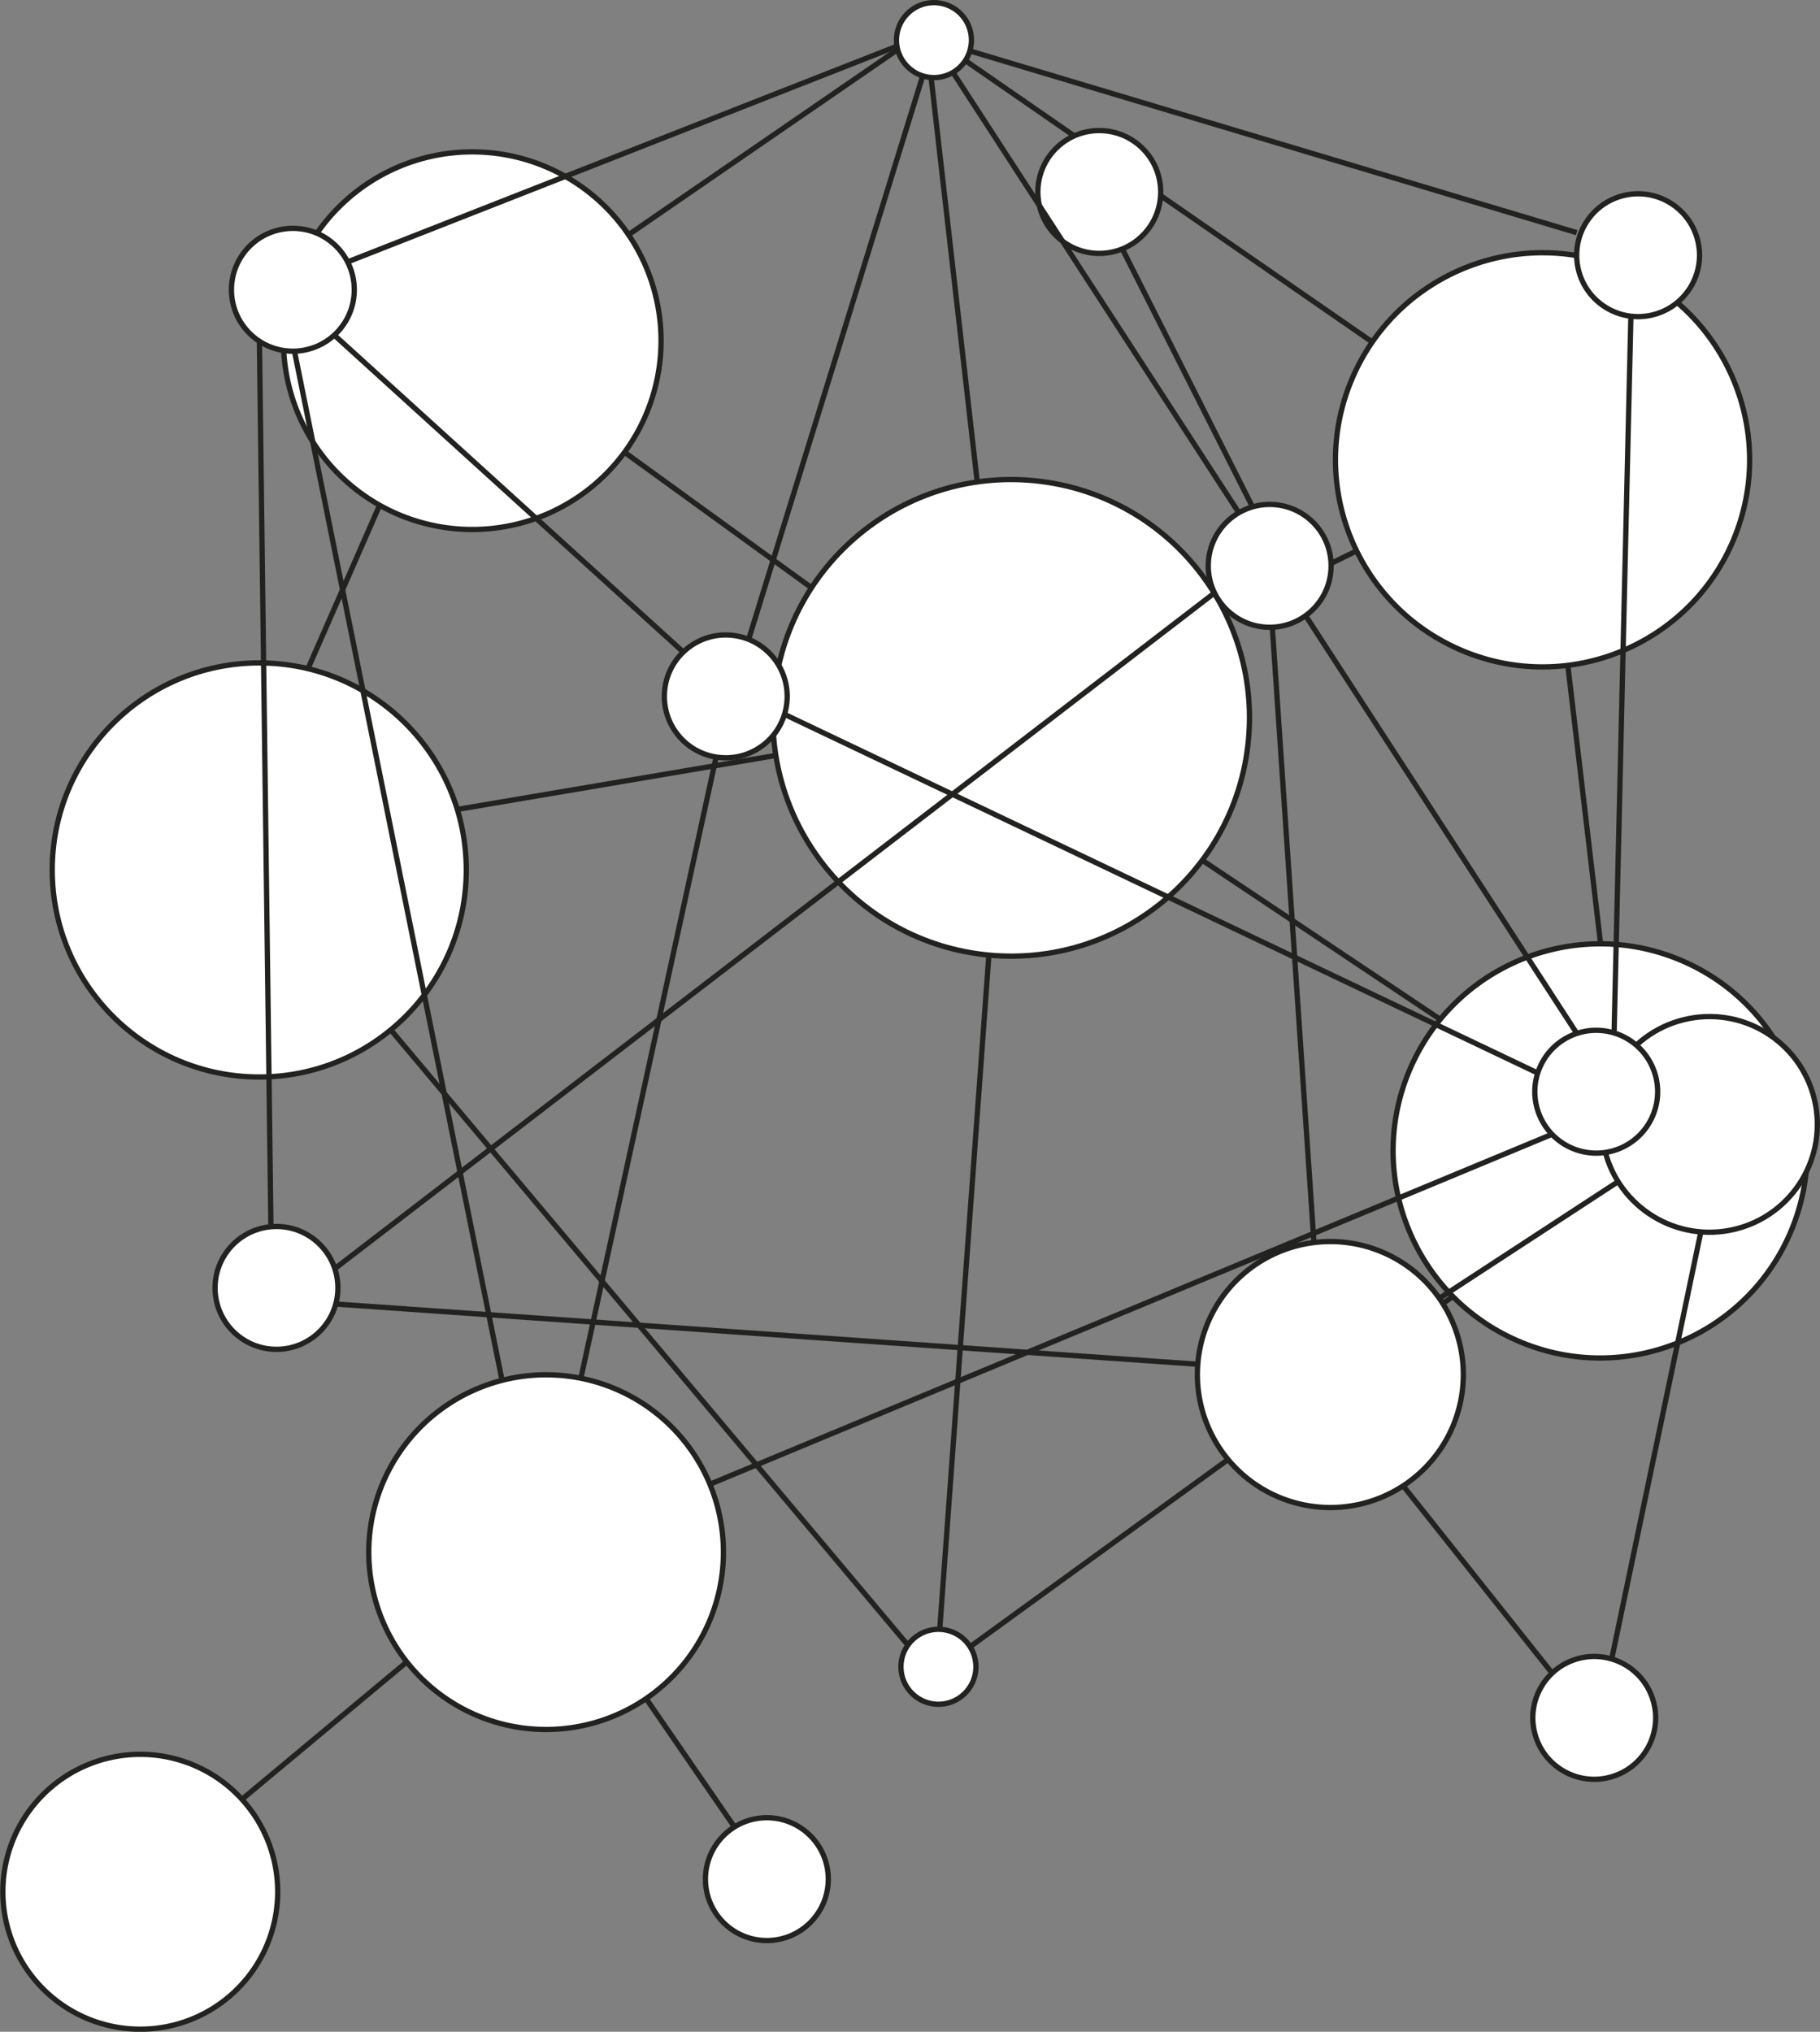 <svg id="Ebene_1" data-name="Ebene 1" xmlns="http://www.w3.org/2000/svg" xmlns:xlink="http://www.w3.org/1999/xlink" viewBox="0 0 344.34 384.38"><rect x="0" y="0" width="344.34" height="384.38" fill="#808080" stroke="none"/><defs><style>.cls-1,.cls-2,.cls-5{fill:none;}.cls-2,.cls-5{stroke:#222221;}.cls-3{clip-path:url(#clip-path);}.cls-4{fill:#fff;}.cls-5{stroke-linecap:round;stroke-linejoin:round;stroke-width:1.5px;}</style><clipPath id="clip-path" transform="translate(-21.3 -45.69)"><rect class="cls-1" x="12.3" y="45.69" width="362.34" height="385.38"/></clipPath></defs><title>Semiodesk_Bobbles</title><polyline class="cls-2" points="292.74 92.84 307.25 216.09 189.95 137.66"/><polyline class="cls-2" points="173.46 6.89 89.39 64.71 189.38 137.17 291.85 86.99 175.21 6.32 190.09 136.72"/><polyline class="cls-2" points="83.3 69.39 43.4 160.43 189.1 135.75"/><polyline class="cls-2" points="307.25 221.76 176.39 316.72 45.52 161.03"/><line class="cls-2" x1="187.78" y1="171.27" x2="177.13" y2="317.41"/><g class="cls-3"><path class="cls-4" d="M110.65,145.86a35.72,35.72,0,1,0-35.72-35.72,35.71,35.71,0,0,0,35.72,35.72" transform="translate(-21.3 -45.69)"/><path class="cls-2" d="M110.65,145.86a35.72,35.72,0,1,0-35.72-35.72A35.71,35.71,0,0,0,110.65,145.86Z" transform="translate(-21.3 -45.69)"/><path class="cls-4" d="M313.15,171.85A39.17,39.17,0,1,0,274,132.68a39.17,39.17,0,0,0,39.17,39.17" transform="translate(-21.3 -45.69)"/><circle class="cls-2" cx="313.15" cy="132.68" r="39.17" transform="translate(49.43 325.53) rotate(-67.5)"/><path class="cls-4" d="M324.05,302.59a39.17,39.17,0,1,0-39.17-39.17,39.18,39.18,0,0,0,39.17,39.17" transform="translate(-21.3 -45.69)"/><circle class="cls-2" cx="324.05" cy="263.42" r="39.17" transform="translate(-64.63 416.31) rotate(-67.5)"/><path class="cls-4" d="M70.35,249.44a39.17,39.17,0,1,0-39.17-39.17,39.18,39.18,0,0,0,39.17,39.17" transform="translate(-21.3 -45.69)"/><circle class="cls-2" cx="49.05" cy="164.58" r="39.17"/><path class="cls-4" d="M198.84,368.11a7.09,7.09,0,1,0-7.08-7.09,7.09,7.09,0,0,0,7.08,7.09" transform="translate(-21.3 -45.69)"/><path class="cls-2" d="M198.84,368.11a7.09,7.09,0,1,0-7.08-7.09A7.09,7.09,0,0,0,198.84,368.11Z" transform="translate(-21.3 -45.69)"/><path class="cls-4" d="M212.62,226.57a45.08,45.08,0,1,0-45.08-45.08,45.07,45.07,0,0,0,45.08,45.08" transform="translate(-21.3 -45.69)"/><circle class="cls-2" cx="212.62" cy="181.49" r="45.08" transform="translate(-14.8 324.65) rotate(-82.98)"/></g><line class="cls-2" x1="247.46" y1="259.55" x2="54.71" y2="246.09"/><line class="cls-2" x1="232.58" y1="110.02" x2="55.42" y2="246.09"/><line class="cls-2" x1="171.64" y1="7.98" x2="56.13" y2="53.33"/><line class="cls-2" x1="49.04" y1="61.41" x2="51.45" y2="246.8"/><line class="cls-2" x1="323.29" y1="225.89" x2="302.68" y2="324.66"/><line class="cls-2" x1="207.98" y1="38.45" x2="236.83" y2="95.62"/><line class="cls-2" x1="299.91" y1="324.39" x2="251.72" y2="263.8"/><line class="cls-2" x1="314.8" y1="217.89" x2="251.01" y2="259.55"/><line class="cls-2" x1="240.72" y1="118.67" x2="250.3" y2="260.26"/><g class="cls-3"><path class="cls-4" d="M229.28,93.63A11.62,11.62,0,1,0,217.66,82a11.63,11.63,0,0,0,11.62,11.62" transform="translate(-21.3 -45.69)"/><circle class="cls-2" cx="207.98" cy="36.32" r="11.62"/><path class="cls-4" d="M273,330.89a25.16,25.16,0,1,0-25.16-25.16A25.16,25.16,0,0,0,273,330.89" transform="translate(-21.3 -45.69)"/><path class="cls-2" d="M273,330.89a25.16,25.16,0,1,0-25.16-25.16A25.16,25.16,0,0,0,273,330.89Z" transform="translate(-21.3 -45.69)"/><path class="cls-4" d="M344.74,278.81a20.4,20.4,0,1,0-20.4-20.4,20.4,20.4,0,0,0,20.4,20.4" transform="translate(-21.3 -45.69)"/><circle class="cls-2" cx="344.74" cy="258.41" r="20.4" transform="translate(-63.95 24.16) rotate(-10.9)"/><path class="cls-4" d="M322.91,382.35a11.63,11.63,0,1,0-11.62-11.63,11.63,11.63,0,0,0,11.62,11.63" transform="translate(-21.3 -45.69)"/><circle class="cls-2" cx="322.91" cy="370.72" r="11.62" transform="translate(-114.88 63.79) rotate(-16.85)"/><path class="cls-4" d="M73.61,301A11.62,11.62,0,1,0,62,289.35,11.62,11.62,0,0,0,73.61,301" transform="translate(-21.3 -45.69)"/><circle class="cls-2" cx="52.31" cy="243.65" r="11.62"/></g><line class="cls-2" x1="54.24" y1="59.14" x2="101.3" y2="292.43"/><line class="cls-2" x1="130.24" y1="124.23" x2="54.81" y2="55.74"/><line class="cls-2" x1="305.2" y1="203.33" x2="308.79" y2="50.07"/><line class="cls-2" x1="182.38" y1="9.3" x2="298.3" y2="44.01"/><line class="cls-2" x1="307.09" y1="209" x2="175.2" y2="5.85"/><line class="cls-2" x1="174.82" y1="13.57" x2="140.68" y2="124.08"/><line class="cls-2" x1="307.09" y1="209" x2="103.56" y2="293.57"/><line class="cls-2" x1="137.01" y1="136.24" x2="103" y2="292.43"/><line class="cls-2" x1="101.3" y1="294.13" x2="27.31" y2="355.79"/><line class="cls-2" x1="104.7" y1="295.83" x2="143.11" y2="351.68"/><line class="cls-2" x1="300.57" y1="207.59" x2="141.26" y2="131.73"/><g class="cls-3"><path class="cls-4" d="M315.33,248.33a1,1,0,1,0-1-1,1,1,0,0,0,1,1" transform="translate(-21.3 -45.69)"/><path class="cls-5" d="M315.33,248.33a1,1,0,1,0-1-1,1,1,0,0,0,1,1" transform="translate(-21.3 -45.69)"/><path class="cls-4" d="M76.72,112.13a11.62,11.62,0,1,0-11.63-11.62,11.62,11.62,0,0,0,11.63,11.62" transform="translate(-21.3 -45.69)"/><circle class="cls-2" cx="55.41" cy="54.82" r="11.62"/><path class="cls-4" d="M331.23,105.58A11.62,11.62,0,1,0,319.6,94a11.62,11.62,0,0,0,11.63,11.62" transform="translate(-21.3 -45.69)"/><circle class="cls-2" cx="331.23" cy="93.96" r="11.62" transform="translate(-34.03 32.92) rotate(-13.28)"/><path class="cls-4" d="M158.6,189.05A11.63,11.63,0,1,0,147,177.43a11.63,11.63,0,0,0,11.62,11.62" transform="translate(-21.3 -45.69)"/><circle class="cls-2" cx="158.6" cy="177.43" r="11.62" transform="translate(-58.17 267.47) rotate(-82.98)"/><path class="cls-4" d="M198,60.37a7.09,7.09,0,1,0-7.09-7.09A7.1,7.1,0,0,0,198,60.37" transform="translate(-21.3 -45.69)"/><path class="cls-2" d="M198,60.37a7.09,7.09,0,1,0-7.09-7.09A7.1,7.1,0,0,0,198,60.37Z" transform="translate(-21.3 -45.69)"/><path class="cls-4" d="M124.61,372.88a33.55,33.55,0,1,0-33.54-33.54,33.54,33.54,0,0,0,33.54,33.54" transform="translate(-21.3 -45.69)"/><path class="cls-2" d="M124.61,372.88a33.55,33.55,0,1,0-33.54-33.54A33.54,33.54,0,0,0,124.61,372.88Z" transform="translate(-21.3 -45.69)"/><path class="cls-4" d="M47.84,429.58a26,26,0,1,0-26-26.05,26,26,0,0,0,26,26.05" transform="translate(-21.3 -45.69)"/><path class="cls-2" d="M47.84,429.58a26,26,0,1,0-26-26.05A26,26,0,0,0,47.84,429.58Z" transform="translate(-21.3 -45.69)"/><path class="cls-4" d="M166.39,412.82a11.63,11.63,0,1,0-11.62-11.62,11.62,11.62,0,0,0,11.62,11.62" transform="translate(-21.3 -45.69)"/><circle class="cls-2" cx="145.09" cy="355.5" r="11.62"/><path class="cls-4" d="M323.31,263.85a11.62,11.62,0,1,0-11.62-11.62,11.62,11.62,0,0,0,11.62,11.62" transform="translate(-21.3 -45.69)"/><circle class="cls-2" cx="323.31" cy="252.23" r="11.62" transform="translate(-93.22 97.23) rotate(-22.5)"/><path class="cls-4" d="M261.52,164.36a11.62,11.62,0,1,0-11.62-11.62,11.62,11.62,0,0,0,11.62,11.62" transform="translate(-21.3 -45.69)"/><circle class="cls-2" cx="240.22" cy="107.05" r="11.62"/></g></svg>